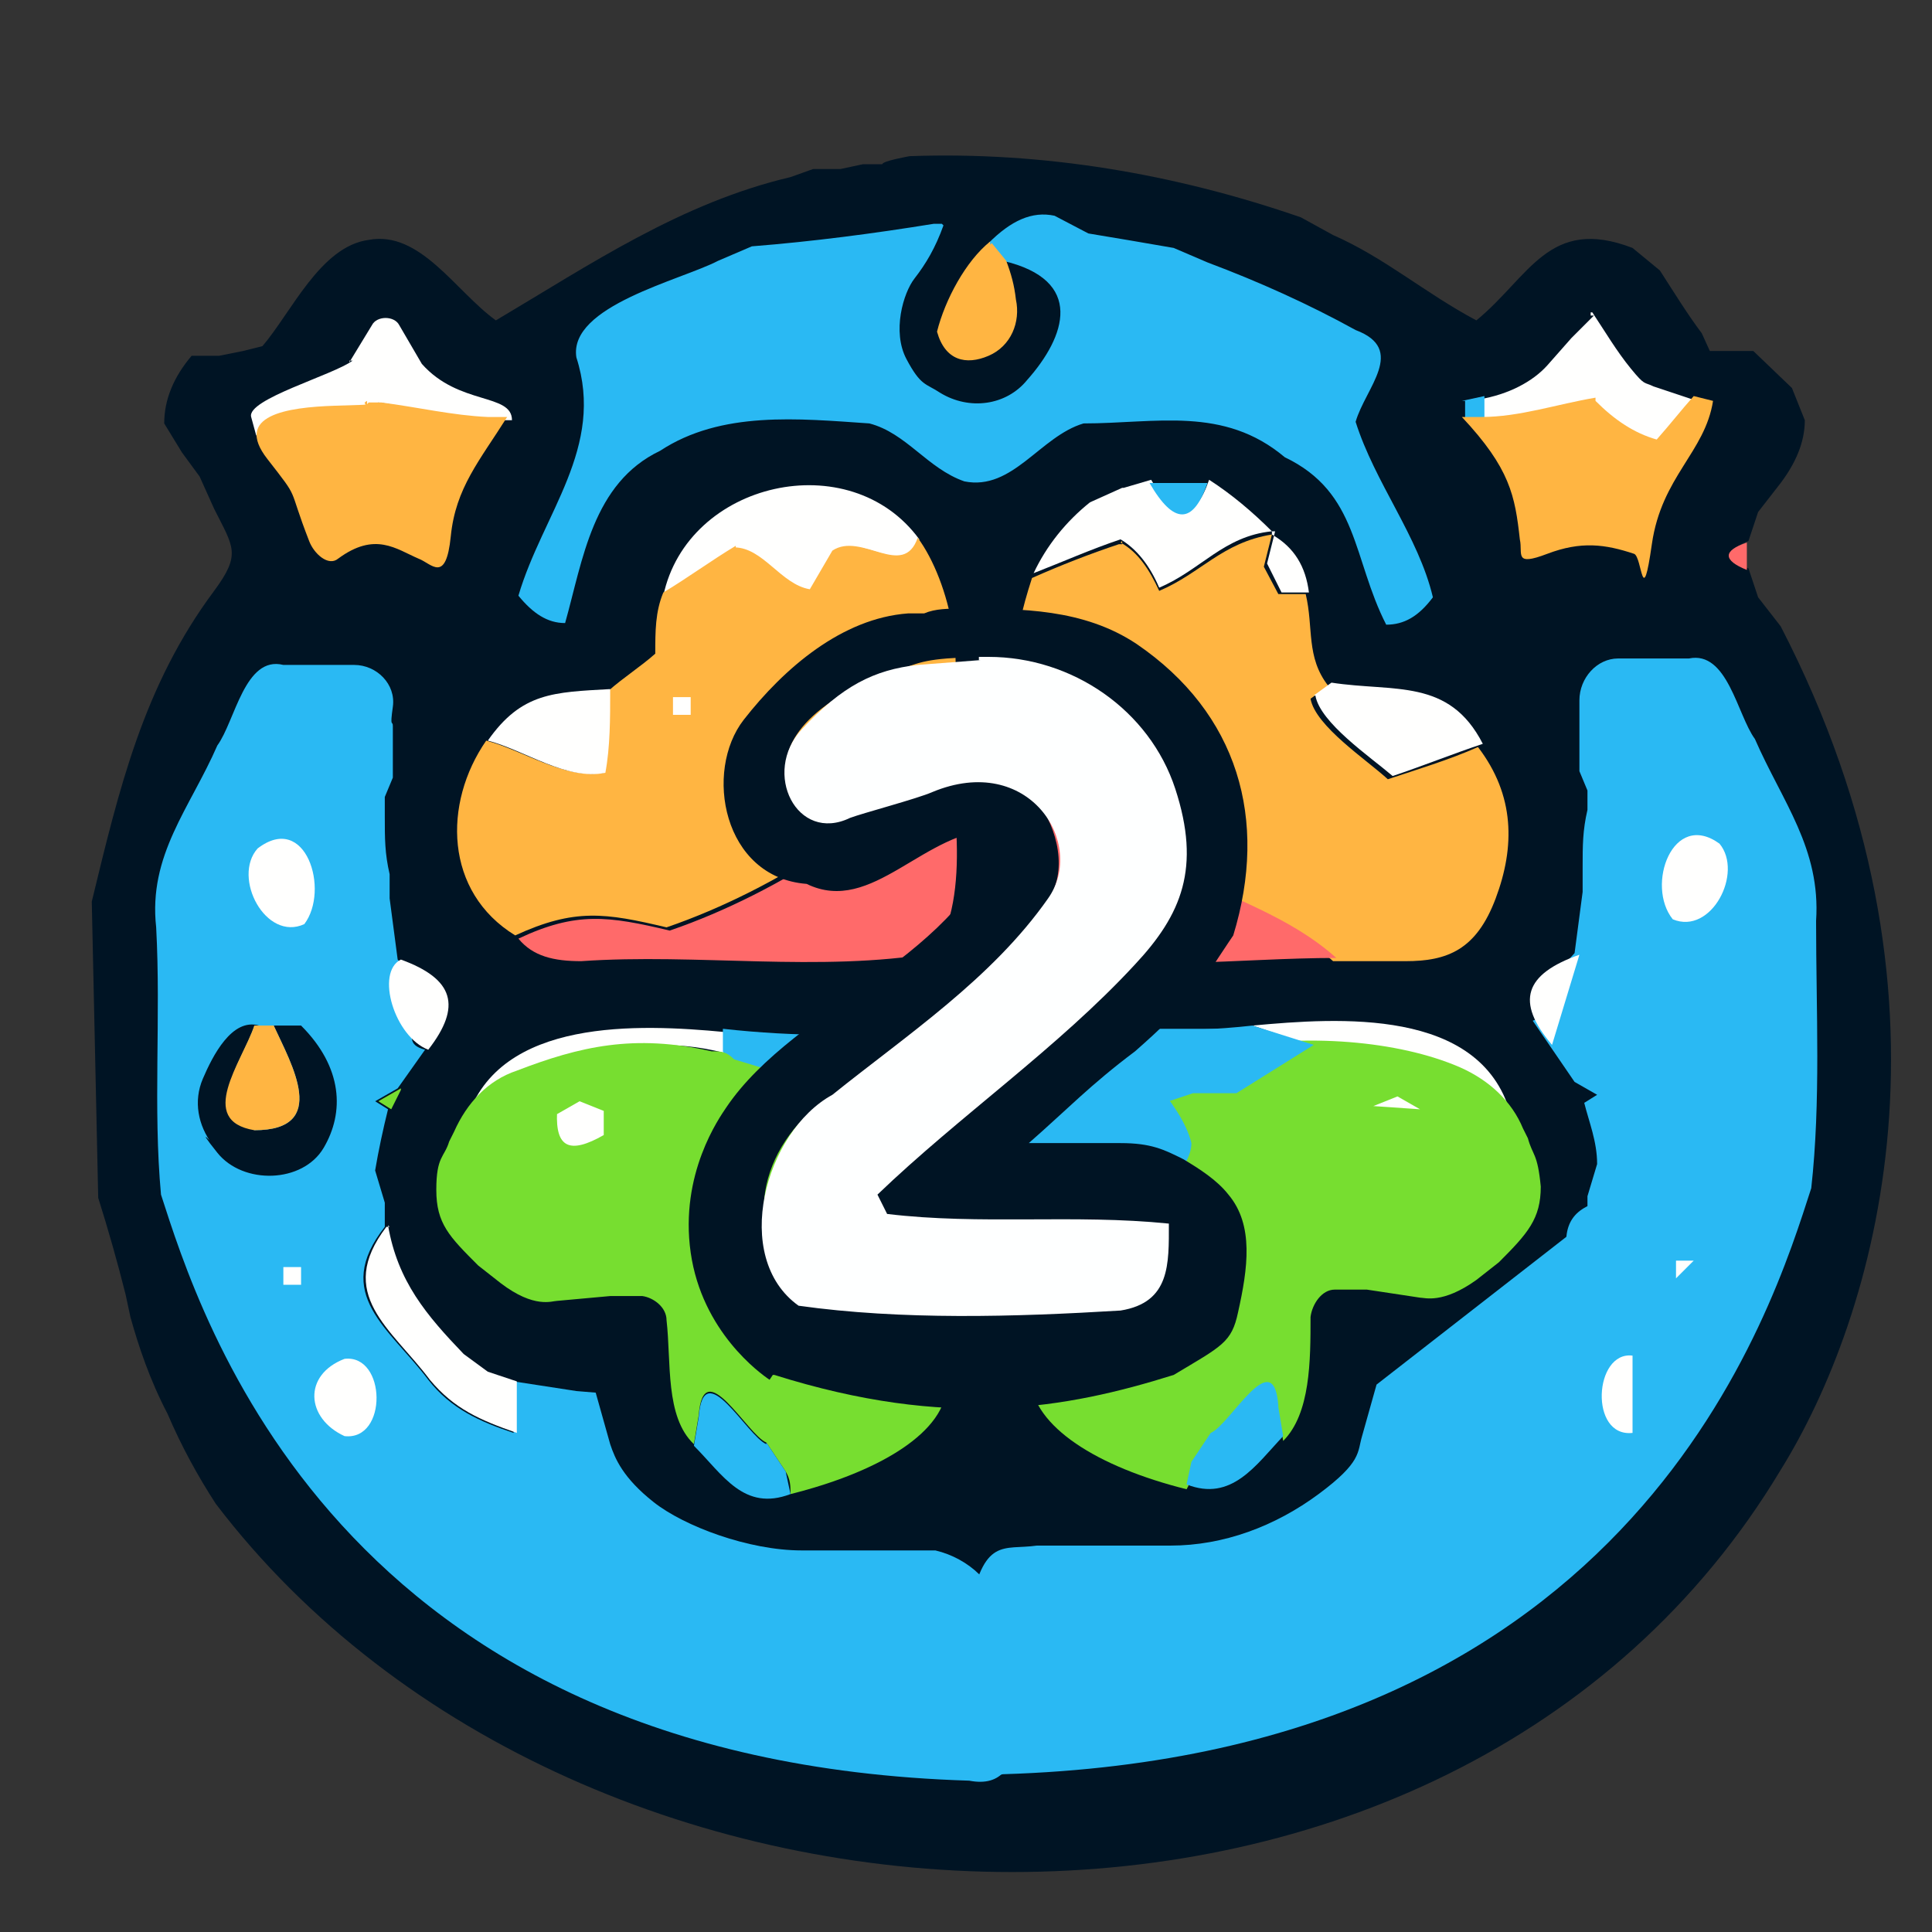 <?xml version="1.0" encoding="UTF-8"?>
<svg id="_Слой_1" data-name=" Слой 1" xmlns="http://www.w3.org/2000/svg" version="1.1" viewBox="0 0 120 120">
  <rect x="0" y="0" width="120" height="120" fill="#333333" stroke="none"/>
  <defs>
    <style>
      .cls-1 {
        fill: #77de30;
      }

      .cls-1, .cls-2, .cls-3, .cls-4, .cls-5, .cls-6, .cls-7 {
        stroke-width: 0px;
      }

      .cls-2 {
        fill: #2ab9f3;
      }

      .cls-3 {
        fill: #001424;
      }

      .cls-4 {
        fill: #feffff;
      }

      .cls-5 {
        fill: #ff6a6a;
      }

      .cls-6 {
        fill: #ffb542;
      }

      .cls-7 {
        fill: #fffffe;
      }
    </style>
  </defs>
  <path class="cls-3" d="M5.7,56c1.7-7,3.2-13.4,7.6-19.3,1.7-2.3,1.2-2.7,0-5.1l-.9-2-1.1-1.5-1.1-1.8c0-1.5.6-2.9,1.7-4.2h1.7l1.5-.3,1.2-.3c1.8-2.1,3.6-6.2,6.6-6.6,3.2-.6,5.4,3.2,7.9,5,5.9-3.5,11.5-7.3,18.3-8.9l1.4-.5h1.7l1.4-.3h1.2c0-.2,1.7-.5,1.7-.5,8.3-.3,16.5,1.1,24.3,3.8l2,1.1c3.2,1.4,5.7,3.6,8.9,5.3,3.3-2.7,4.5-6.5,9.7-4.5l1.7,1.4c.9,1.4,1.7,2.7,2.6,3.9l.5,1.1h2.7l2.4,2.3.8,2c0,1.4-.6,2.7-1.5,3.9l-1.4,1.8-.6,1.8c-1.5.6-1.5,1.2,0,1.7l.6,1.8,1.4,1.8c11.9,23,5.9,42.9,0,52.4-20.4,34-74.5,31.9-97.2,2.1-1.1-1.7-2.1-3.5-3-5.6-1.1-2.1-1.8-4.2-2.3-6l-.3-1.4c-.5-2-1.1-4.1-1.7-6"/>
  <path class="cls-2" d="M58.6,14c-.5,1.4-1.1,2.4-1.8,3.3s-1.4,3.3-.5,5c.9,1.7,1.2,1.5,2.1,2.1,1.8,1.1,4.1.8,5.4-.8,2.4-2.7,3.6-6.2-1.5-7.4l-.9-1.1c1.4-1.4,2.7-2,4.1-1.7l2.1,1.1c1.8.3,3.6.6,5.3.9l2.1.9c3.2,1.2,6.3,2.6,9.2,4.2,3.2,1.2.6,3.6,0,5.7,1.2,3.8,3.9,7.1,4.8,10.9-.9,1.2-1.8,1.7-2.9,1.7-2.1-4.1-1.7-8.2-6.3-10.4-3.8-3.2-8-2.1-12.5-2.1-2.7.8-4.4,4.2-7.4,3.6-2.3-.8-3.6-3-5.9-3.6-4.4-.3-9.2-.8-13,1.7-4.2,2-4.8,6.8-5.9,10.7-1.1,0-2-.6-2.9-1.7,1.5-5.1,5.4-9.2,3.6-14.8-.5-3.2,6.5-4.8,8.8-6l2.1-.9c3.8-.3,7.6-.8,11.3-1.4,0,0,.5,0,.5,0Z"/>
  <path class="cls-5" d="M65.7,13.4l2.1,1.1-2.1-1.1Z"/>
  <path class="cls-2" d="M80.6,13.4l2,1.1-2-1.1Z"/>
  <path class="cls-5" d="M47.3,15.4l-2.1.9"/>
  <path class="cls-6" d="M61.6,15.1l.9,1.1c.3.8.5,1.5.6,2.4.3,1.4-.3,2.9-1.7,3.5s-2.7.3-3.2-1.5c.5-2,1.8-4.4,3.3-5.6h0v.2Z"/>
  <path class="cls-5" d="M75.4,16.3l-2.1-.9"/>
  <path class="cls-7" d="M98.9,19.4c.8,1.2,1.5,2.4,2.4,3.5.9,1.1.8.8,1.4,1.1l2.4.8c-.8.9-1.5,1.8-2.3,2.7-1.4-.5-2.6-1.2-3.8-2.4-2.4.5-4.7.9-7.1,1.1v-1.4c1.8-.3,3.3-1.1,4.2-2.1l1.5-1.7,1.4-1.4h-.2v-.2Z"/>
  <path class="cls-6" d="M13.7,21.9h-1.7"/>
  <path class="cls-2" d="M15.2,21.7h-1.5"/>
  <path class="cls-2" d="M97.3,20.7l-1.1,1.8,1.1-1.8Z"/>
  <path class="cls-7" d="M21.7,22.5l1.4-2.3c.3-.6,1.4-.6,1.7,0l1.4,2.4c2.3,2.6,5.6,1.8,5.6,3.5h-1.2c-2.4,0-4.7-.8-7.1-1.1-2.1.8-4.8,7.7-7.6,2l-.3-1.1c-.3-1.1,5.1-2.6,6.3-3.5h-.2Z"/>
  <path class="cls-6" d="M22.9,25h.8c2.3.3,4.4.8,6.6.9h1.2c-1.7,2.7-3.2,4.4-3.5,7.4s-1.2,1.7-2,1.4c-1.4-.6-2.7-1.7-5,0-.6.5-1.5-.3-1.8-1.1-1.4-3.6-.5-2.4-2.6-5.1s1.2-3.2,4.2-3.3,1.4,0,2-.3h0v.2Z"/>
  <path class="cls-2" d="M90.8,24.9l1.4-.3v1.4h-1.2v-1.1h-.2Z"/>
  <path class="cls-6" d="M99.1,24.9c1.2,1.2,2.4,2,3.8,2.4.8-.9,1.5-1.8,2.3-2.7l1.2.3c-.5,3.2-3.2,4.7-3.8,8.9-.6,4.2-.6.8-1.1.6-1.8-.6-3.3-.8-5.4,0s-1.5,0-1.7-.9c-.3-2.7-.6-4.4-3.6-7.6h1.2c2.4,0,4.7-.8,7.1-1.2h0v.2Z"/>
  <path class="cls-5" d="M11.7,29.7l1.7,2-1.7-2Z"/>
  <path class="cls-7" d="M57.1,33.5c-.9,2.6-3.5-.5-5.3.8l-1.4,2.4c-1.8-.3-2.9-2.4-4.7-2.6-1.5.9-3,2-4.5,2.9,1.5-7.1,11.6-9.4,15.9-3.5Z"/>
  <path class="cls-2" d="M69.8,30.3l-2,.9,2-.9Z"/>
  <path class="cls-7" d="M69.8,30.3l1.7-.5c1.5,2.6,2.7,2.6,3.6,0,1.4.9,2.7,2,3.9,3.2-3,.3-4.4,2.4-7,3.5-.6-1.4-1.4-2.4-2.4-3-1.8.6-3.6,1.4-5.4,2.1.8-1.7,2-3.2,3.5-4.4l2-.9h.2Z"/>
  <path class="cls-2" d="M71.4,30h3.6c-.9,2.6-2.1,2.6-3.6,0Z"/>
  <path class="cls-2" d="M110.6,30l-1.4,1.8,1.4-1.8Z"/>
  <path class="cls-6" d="M45.6,34c1.8,0,2.9,2.3,4.7,2.6l1.4-2.4c1.8-1.2,4.4,1.8,5.3-.8,2,2.7,3.3,8.5,1.5,11.5-4.1,1.2-3.9,5.3-7.1,7.7-3,2-6.5,3.8-10,5-3.8-.9-5.7-1.2-9.4.5-4.4-2.7-4.5-8.2-1.8-12.1,2.3.6,4.8,2.4,7.3,2,0-1.7.3-3.5.3-5.1.9-.8,2-1.5,2.9-2.3,0-1.4,0-2.6.5-3.8,1.5-.9,3-2,4.5-2.9h0v.2Z"/>
  <path class="cls-6" d="M69.6,33.7c1.1.6,1.8,1.7,2.4,3,2.6-1.1,3.9-3,7-3.5l-.5,2,.9,1.7h1.7c.5,2.1,0,3.9,1.4,5.7l-1.1.8c.3,1.7,3.5,3.8,4.8,5,1.8-.6,3.8-1.2,5.6-2,2.3,3,2.3,6.2,1.1,9.4s-3,3.9-5.6,3.9h-4.5c-5.9-5.3-15-4.5-15.6-14.1-1.2,0-2.4.5-3.6.6-.9-3.9-.8-6.3.5-10.3,1.8-.8,3.6-1.5,5.4-2.1h.2v-.2Z"/>
  <path class="cls-7" d="M79,33.2c1.4.8,2.1,2,2.3,3.6h-1.7l-.9-1.8.5-2h-.2v.2Z"/>
  <path class="cls-5" d="M108.5,33.7v1.7c-1.5-.6-1.5-1.2,0-1.7Z"/>
  <path class="cls-2" d="M109.1,37.1l1.4,1.8-1.4-1.8Z"/>
  <path class="cls-5" d="M25.3,39.5q.5.5,0,0Z"/>
  <path class="cls-2" d="M37,86.5l.9,3.2c.3.9.8,2.1,2.7,3.6s5.9,3,9.2,3h8.3c2.1.5,3.8,2.1,4.2,4.2.9,4.7,2,10.9-2.1,10.1-39.4-1.2-47.8-29-50.2-36.4-.5-5.4,0-11-.3-16.6-.5-4.5,2.1-7.4,3.8-11.3,1.1-1.5,1.7-5.6,4.1-5h4.4c1.4,0,2.6,1.2,2.4,2.6s0,.8,0,1.2v3.2l-.5,1.2v1.2c0,1.4,0,2.3.3,3.6v1.5l.5,3.8c3,3.2-.6,5,1.7,5.6l-1.7,2.4-1.4.8.8.5c-.3,1.2-.6,2.6-.8,3.8l.6,2v1.5c-3.3,4.2.3,6.3,2.7,9.5,1.4,1.8,3.2,2.6,5.3,3.3v-3.2l3.9.6"/>
  <path class="cls-5" d="M94.2,41.5q.5.5,0,0Z"/>
  <path class="cls-7" d="M37.9,42.9c0,1.7,0,3.5-.3,5.1-2.4.5-5-1.4-7.3-2,2.1-3,4.1-3,7.6-3.2Z"/>
  <path class="cls-7" d="M41.8,43.3h1.1v1.1h-1.1v-1.1Z"/>
  <path class="cls-7" d="M81.6,43.2l1.1-.8c3.9.6,7.3-.3,9.4,3.8-1.8.6-3.8,1.4-5.6,2-1.4-1.2-4.5-3.3-4.8-5Z"/>
  <path class="cls-6" d="M18.2,45.7h0Z"/>
  <path class="cls-5" d="M58.6,45c.6,4.1,1.8,10.6-.6,14.2-7.1,1.2-14.7,0-21.9.5-1.7,0-3-.3-3.9-1.4,3.6-1.7,5.6-1.4,9.4-.5,3.5-1.2,7-3,10-5,3.2-2.3,3-6.3,7.1-7.7h0v-.2Z"/>
  <path class="cls-5" d="M67.4,45.4c.8,9.7,9.8,8.9,15.6,14.1-6,0-12.5.9-18.4-.3-2.1-2.7-2-10.1-.8-13.1,1.2,0,2.4-.5,3.6-.6Z"/>
  <path class="cls-7" d="M16,52.7c3-2.3,4.5,2.6,2.9,4.7-2.4,1.1-4.5-2.9-2.9-4.7Z"/>
  <path class="cls-7" d="M103.5,52.7"/>
  <path class="cls-5" d="M24.4,55.9"/>
  <path class="cls-7" d="M24.9,59.6c3.3,1.2,3.8,2.9,1.7,5.6-2.1-.8-3.3-4.8-1.7-5.6Z"/>
  <path class="cls-3" d="M15.8,63.7c-.8,2.4-3.2,5,0,6.5,4.7,0,2.3-4.1,1.2-6.5h1.7c2.6,2.6,2.7,5.4,1.4,7.6s-5,2.3-6.6.3,0-.3-.3-.5c-.9-1.2-1.2-2.7-.6-4.1s1.8-3.8,3.5-3.3h-.2Z"/>
  <path class="cls-6" d="M15.8,63.7h1.2c1.1,2.4,3.5,6.5-1.2,6.5-3.6-.6-.8-4.2,0-6.5Z"/>
  <path class="cls-7" d="M45,64v1.4c-6.6-1.7-10.6,1.5-16,4.1,2-6.3,10.7-5.9,16-5.4Z"/>
  <path class="cls-2" d="M59.8,78.1l-3.2.6c-1.4-1.2-7.9-4.5-7.7-7.4.6-2.9,4.4-6,1.4-2.6l-1.5-.5h-2.7l-1.2-2.9v-1.4c4.5.5,8.9.5,13.3,0"/>
  <path class="cls-5" d="M77.5,64h1.5v.9h-1.5v-.9Z"/>
  <path class="cls-2" d="M79.1,63.9h1.7v1.1h-1.7v-1.1Z"/>
  <path class="cls-5" d="M80.8,63.7h1.8v1.1h-1.8v-1.1Z"/>
  <path class="cls-2" d="M82.6,63.7h1.8l-2,1.1v-1.1h.2Z"/>
  <path class="cls-2" d="M86.2,63.9l2,.6-1.4.6s-.6-1.2-.6-1.2Z"/>
  <path class="cls-1" d="M52.7,90.5"/>
  <path class="cls-1" d="M50.3,68.7c.9,1.7,2.1,2.9,3.6,3.6.5.3.9.8.9,1.4,0,2.3,3.9,3.3,5.1,4.4.3.5-.3,2.6-.3,4.4,0,0-.3,1.2-.8,3.5,0,2.9-4.1,5.4-9.7,6.8,0-.5,0-.9-.3-1.4l-1.2-1.8c-1.2-.5-3.9-5.6-4.2-1.7l-.3,1.8c-1.8-1.7-1.4-5.1-1.7-7.7,0-.8-.8-1.4-1.5-1.5h-2l-3.3.3c-.3,0-1.4.5-3.5-1.1l-1.4-1.1c-1.8-1.8-2.6-2.6-2.6-4.7s.5-2,.8-3l.3-.6c.8-1.8,2.1-3.2,3.9-3.8,3.9-1.5,7.3-2.3,12.1-1.2.6,0,.9,0,1.4.5l6.6,2"/>
  <path class="cls-7" d="M88.2,64.5c3.2.9,5.3,3,5.3,6.5"/>
  <path class="cls-1" d="M24.9,67.7l-.6,1.2-.8-.5,1.4-.8Z"/>
  <path class="cls-1" d="M75.2,67.7l-.8.8"/>
  <path class="cls-7" d="M34.6,69.2l1.4-.8,1.5.6v1.5c-2.1,1.2-3,.8-2.9-1.4Z"/>
  <path class="cls-7" d="M86.8,69.5q.4.4,0,0Z"/>
  <path class="cls-5" d="M23.5,72.8l.6,2-.6-2Z"/>
  <path class="cls-2" d="M93.5,72.5c.3,1.7-.3,3-1.7,4.4-3.3-1.7-1.4-4.2,1.7-4.4Z"/>
  <path class="cls-1" d="M66.9,75.7l.6-.8-.6,1.5v-.9h0v.2Z"/>
  <path class="cls-2" d="M99.5,74.6c.3,2-.3,3.2-2,4.1-.6-2.4,0-3.6,2-4.1Z"/>
  <path class="cls-7" d="M99.5,74.6h1.2l.9,1.7c-.3,2.7-1.1,5.3-4.2,5.4l-.3-1.4.6-1.7c1.7-.8,2.3-2.1,2-4.1h-.2Z"/>
  <path class="cls-7" d="M24.1,76.1c.6,3.5,2.4,5.6,4.7,8l1.5,1.1,1.8.6v3.2c-2.3-.8-3.9-1.5-5.4-3.3-2.4-3.2-5.9-5.3-2.7-9.5h.2Z"/>
  <path class="cls-7" d="M17.6,78.7h1.1v1.1h-1.1v-1.1Z"/>
  <path class="cls-2" d="M36.7,80l1.4.3"/>
  <path class="cls-1" d="M97,80.3l.3,1.4-1.4.6s1.1-2,1.1-2Z"/>
  <path class="cls-7" d="M95.9,82.2c.8,4.1-1.7,6.6-5.6,6.5v-2.7l1.4-.9,1.8-1.4,2.4-1.7h0v.2Z"/>
  <path class="cls-7" d="M21.4,84.4c2.6-.3,2.7,5.1,0,4.8-2.4-1.1-2.6-3.8,0-4.8Z"/>
  <path class="cls-1" d="M28.8,84.1l1.5,1.1-1.5-1.1Z"/>
  <path class="cls-2" d="M93.5,84l-1.8,1.4,1.8-1.4Z"/>
  <path class="cls-2" d="M47.6,89.6l1.2,1.8.3,1.4c-2.9,1.1-4.2-1.2-6-3l.3-1.8c.3-3.9,3,1.2,4.2,1.7Z"/>
  <path class="cls-2" d="M80.5,85.9v1.5h-1.2l1.2-1.4h0v-.2Z"/>
  <path class="cls-6" d="M88.4,86.4c.3,3.2,0,7-4.1,6.5.6-2,1.4-6.6,4.1-6.5Z"/>
  <path class="cls-3" d="M77,89h-1.8c.3-1.2.9-1.2,1.8,0Z"/>
  <path class="cls-1" d="M47.6,89.6l1.2,1.8-1.2-1.8Z"/>
  <path class="cls-2" d="M86.8,86.2l3.8-.6v3.2c2.3-.8,3.9-1.5,5.4-3.3"/>
  <path class="cls-2" d="M98.6,75.8v-1.5l.6-2c0-1.4-.5-2.6-.8-3.8l.8-.5-1.4-.8-2.6-3.8c2.1-.8-.5-.9,2.6-4.2l.5-3.8v-1.5c0-1.4,0-2.3.3-3.6v-1.2l-.5-1.2v-4.4c0-1.4,1.1-2.6,2.4-2.6h4.4c2.4-.5,3,3.5,4.1,5,1.7,3.9,4.1,6.8,3.8,11.3,0,5.6.3,11.2-.3,16.6-2.4,7.4-10.7,35.2-50.2,36.4-4.1.8-3-5.4-2.1-10.1.9-4.7,2.1-3.8,4.2-4.1h8.3c3.3,0,6.5-1.2,9.2-3.2,2.7-2,2.4-2.6,2.7-3.6l.9-3.2"/>
  <path class="cls-7" d="M103.9,57.1c-1.7-2.1,0-6.8,2.9-4.7,1.5,1.8-.5,5.7-2.9,4.7Z"/>
  <path class="cls-7" d="M96.4,64.9c-2.3-2.7-1.7-4.4,1.7-5.6"/>
  <path class="cls-7" d="M77.8,63.7c5.4-.5,14.1-1.1,16,5.4"/>
  <path class="cls-2" d="M64.5,63.9c4.4.3,8.8.5,13.3,0"/>
  <path class="cls-1" d="M70.7,67.4l6.6-2c.5-.3-1.7,0-1.1-.3,4.8-.9,10.6-.5,14.5,1.2,1.8.8,3.2,2.1,3.9,3.8l.3.6c.3,1.1.6.9.8,3,0,2-.8,2.9-2.6,4.7l-1.4,1.1c-2.1,1.5-3.2,1.1-3.5,1.1l-3.3-.5h-2c-.8,0-1.4.9-1.5,1.7,0,2.7,0,6-1.7,7.7l-.3-1.8c-.3-3.9-3,1.2-4.2,1.7"/>
  <path class="cls-1" d="M75.2,89.3l-1.2,1.8c0,.5,0,.9-.3,1.4-5.6-1.4-9.5-3.9-9.7-6.8-.5-2.3-.8-3.5-.8-3.5,0-1.8-.6-3.9-.3-4.4,1.2-1.1,5.1-2.1,5.1-4.4s.3-1.1.9-1.4c1.4-.8,2.6-2,3.6-3.6"/>
  <path class="cls-7" d="M85.3,68.7l1.5-.6,1.4.8"/>
  <path class="cls-7" d="M104.1,79.4v-1.1h1.1"/>
  <path class="cls-7" d="M101.4,89c-2.7.3-2.4-5.1,0-4.8"/>
  <path class="cls-2" d="M64.5,63.7c4.4.3,8.8.5,13.3,0l3.8,1.2-4.8,3h-2.7l-1.5.5c-3-3.3.8,0,1.4,2.6,0,2.7-6.3,6.2-7.7,7.4l-3.2-.6"/>
  <path class="cls-2" d="M79.4,87.4l.3,1.8c-1.7,1.8-3.2,4.1-6,3l.3-1.4,1.2-1.8c1.2-.5,3.9-5.6,4.2-1.7Z"/>
  <path id="p33" class="cls-3" d="M47.8,85.7c-.6-.4-4.2-3-4.9-7.9s1.8-8.4,2.2-9c4.3-6.4,15.2-9.6,16.9-17.3-4.6,0-7.8,5.4-11.9,3.4-5.2-.4-6.4-7-3.9-10.2s6.1-6.3,10.2-6.6h1c.7-.3,1.5-.3,2.4-.3,3.6,0,7.5,0,10.8,2.2,6.3,4.3,8.2,10.9,6,18.1,0,0-1.9,2.8-1.9,3-1.9,2.1-2.5,2.7-4.2,4.2-2.8,2.1-4.2,3.6-6.6,5.7h5.7c1.9,0,2.7.4,3.9,1h0c1,.6,2.1,1.3,2.8,2.2,1.6,1.9,1.2,4.6.6,7.3-.4,1.9-1,2.1-4,3.9-6.7,2.1-14,3.4-24.8,0h-.1ZM49.1,48.8c1,4,5.8.9,9.6-.7,4.2-2.7,8.8,4.3,6.4,7.8-3.6,5.1-8.8,8.5-13.4,12.2-4.2,2.4-6.1,8.5-1.9,11.4,6.4.9,12.4,1.3,19,.9,3.1-.4,2.4-1.8,2.4-4.3-5.8-.7-10.5.7-16.3.1l-1.5-2.1c4.9-4.9,11.2-9.3,16-14.5,4.9-5.1,4-14.2-2.5-16.1-.9-.9-2.8-2.8-6.1-2.7s-3.6.3-5.2.9c-4.9,1.6-7.8,4.6-6.4,7.2h.1ZM64.2,41.1h.7M49.3,83.6q.3.3,0,0Z"/>
  <path id="p36" class="cls-4" d="M60.8,40.8h.6c5.2,0,10,3.3,11.6,8.2s.4,7.8-2.5,10.9c-4.8,5.2-10.9,9.4-16,14.3l.6,1.2c5.8.7,11.6,0,17.5.6,0,2.5.1,4.9-3,5.4-6.6.4-13.6.6-20-.3-4.2-3-2.1-10.8,2.1-13.1,4.6-3.7,9.9-7.2,13.4-12.2,2.4-3.4-1.2-9.1-7.2-6.6-.9.4-4.3,1.3-5.1,1.6-3.3,1.6-5.5-2.8-3-5.5s4.5-3.7,7.2-4l3.9-.3h-.1Z"/>
</svg>